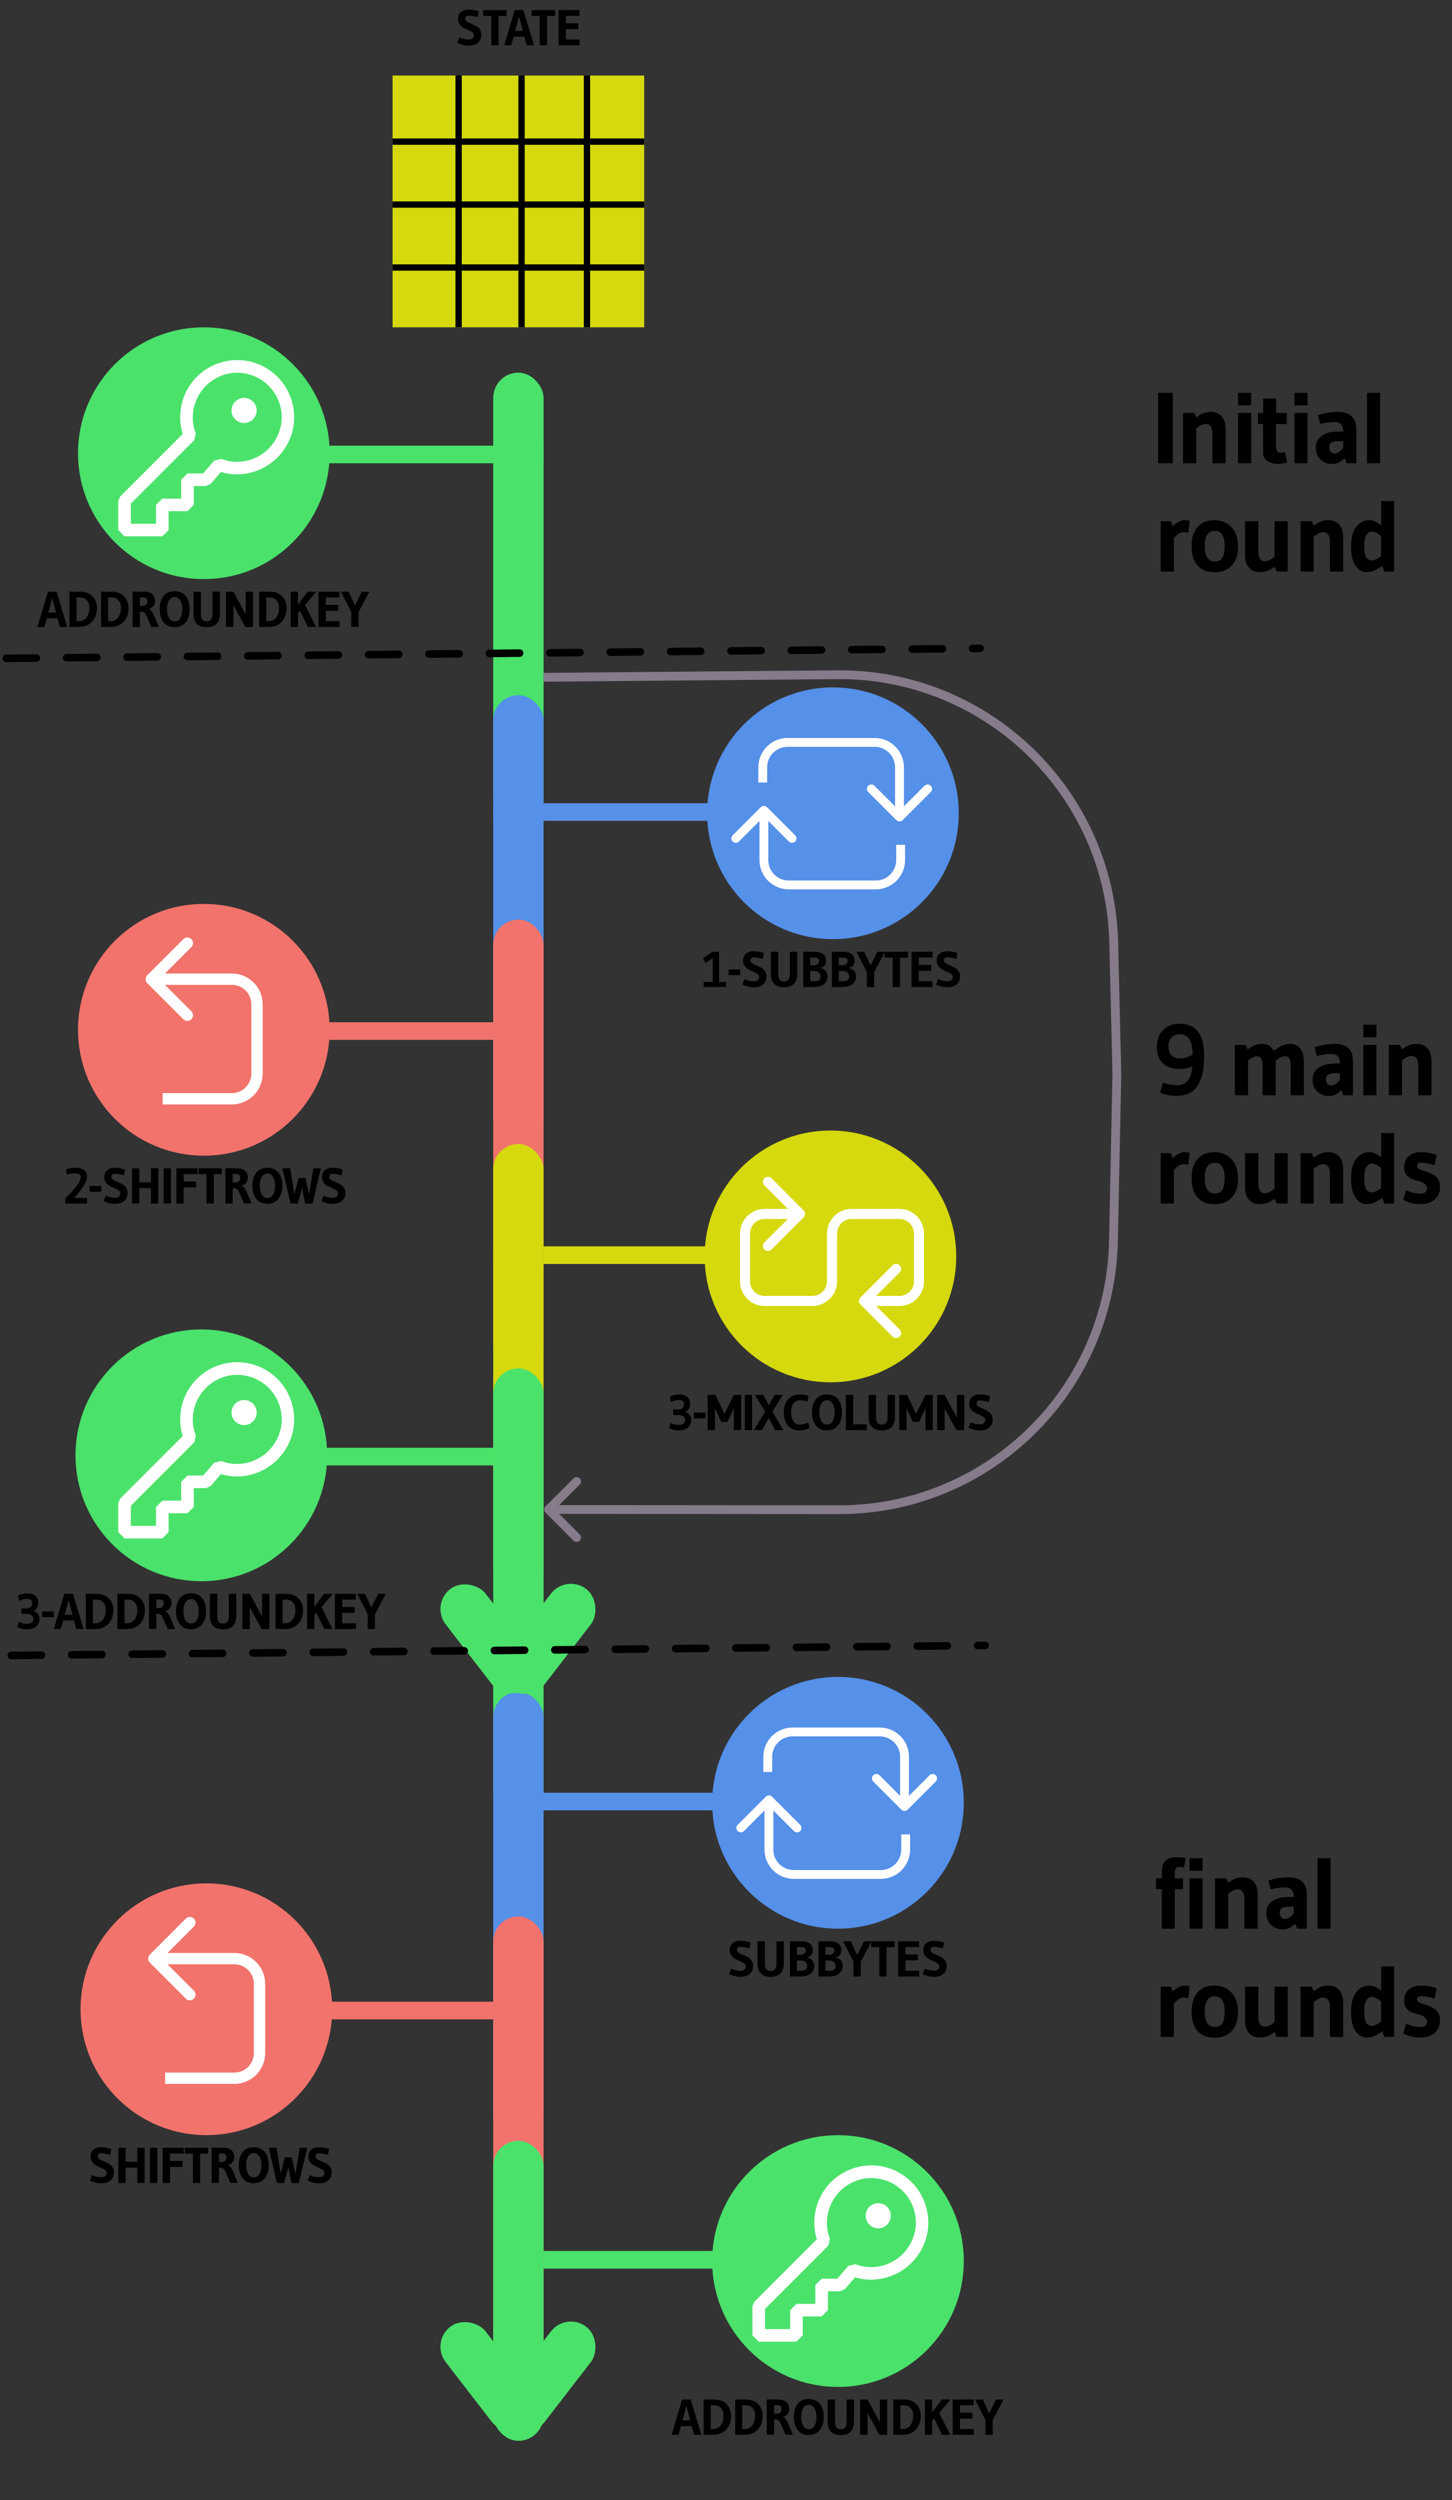<svg width="577" height="993" viewBox="0 0 577 993" fill="none" xmlns="http://www.w3.org/2000/svg">
<rect x="0" y="0" width="577" height="993" fill="#333333" stroke="none"/>
<circle cx="81" cy="180" r="50" fill="#4AE26B"/>
<rect x="114" y="177" width="102" height="7" fill="#4AE26B"/>
<circle cx="81" cy="409" r="50" fill="#F2736B"/>
<rect x="114" y="406" width="102" height="7" fill="#F2736B"/>
<circle cx="80" cy="578" r="50" fill="#4AE26B"/>
<rect x="114" y="575" width="102" height="7" fill="#4AE26B"/>
<circle cx="82" cy="798" r="50" fill="#F2736B"/>
<rect x="114" y="795" width="102" height="7" fill="#F2736B"/>
<circle cx="331" cy="323" r="50" transform="rotate(-180 331 323)" fill="#5590E9"/>
<rect x="298" y="326" width="102" height="7" transform="rotate(-180 298 326)" fill="#5590E9"/>
<circle cx="330" cy="499" r="50" transform="rotate(-180 330 499)" fill="#D5D90D"/>
<rect x="298" y="502" width="102" height="7" transform="rotate(-180 298 502)" fill="#D5D90D"/>
<circle cx="333" cy="716" r="50" transform="rotate(-180 333 716)" fill="#5590E9"/>
<rect x="300" y="719" width="102" height="7" transform="rotate(-180 300 719)" fill="#5590E9"/>
<circle cx="333" cy="898" r="50" transform="rotate(-180 333 898)" fill="#4AE26B"/>
<rect x="300" y="901" width="102" height="7" transform="rotate(-180 300 901)" fill="#4AE26B"/>
<rect x="196" y="148" width="20" height="178.237" rx="10" fill="#4AE26B"/>
<rect x="196" y="276.119" width="20" height="178.237" rx="10" fill="#5590E9"/>
<rect x="196" y="365.237" width="20" height="178.237" rx="10" fill="#F2736B"/>
<rect x="196" y="454.356" width="20" height="178.237" rx="10" fill="#D5D90D"/>
<rect x="196" y="543.474" width="20" height="178.237" rx="10" fill="#4AE26B"/>
<rect x="196" y="672" width="20" height="178.237" rx="10" fill="#5590E9"/>
<rect x="196" y="761.119" width="20" height="178.237" rx="10" fill="#F2736B"/>
<rect x="196" y="850.237" width="20" height="119.17" rx="10" fill="#4AE26B"/>
<rect x="171" y="930.228" width="20" height="50" rx="10" transform="rotate(-37.69 171 930.228)" fill="#4AE26B"/>
<rect x="225.074" y="918" width="20" height="50" rx="10" transform="rotate(37.69 225.074 918)" fill="#4AE26B"/>
<rect x="171" y="637.228" width="20" height="50" rx="10" transform="rotate(-37.69 171 637.228)" fill="#4AE26B"/>
<rect x="225.074" y="625" width="20" height="50" rx="10" transform="rotate(37.69 225.074 625)" fill="#4AE26B"/>
<path d="M26.72 249H23.84L22.84 245.58H18.62L17.64 249H14.86L19.06 235H22.48L26.72 249ZM22.3 243.28L20.76 237.52L19.2 243.28H22.3ZM38.522 241.5C38.522 243.753 37.869 245.567 36.562 246.94C35.255 248.313 33.509 249 31.322 249H27.602V235H31.942C33.929 235 35.522 235.607 36.722 236.82C37.922 238.033 38.522 239.593 38.522 241.5ZM35.502 241.34C35.502 240.087 35.162 239.1 34.482 238.38C33.802 237.66 32.982 237.3 32.022 237.3H30.422V246.7H31.502C32.622 246.7 33.569 246.227 34.342 245.28C35.115 244.32 35.502 243.007 35.502 241.34ZM51.071 241.5C51.071 243.753 50.418 245.567 49.111 246.94C47.805 248.313 46.058 249 43.871 249H40.151V235H44.491C46.478 235 48.071 235.607 49.271 236.82C50.471 238.033 51.071 239.593 51.071 241.5ZM48.051 241.34C48.051 240.087 47.711 239.1 47.031 238.38C46.351 237.66 45.531 237.3 44.571 237.3H42.971V246.7H44.051C45.171 246.7 46.118 246.227 46.891 245.28C47.665 244.32 48.051 243.007 48.051 241.34ZM55.84 242.92H55.6V248.98H52.7V234.98H57.141C58.647 234.98 59.774 235.313 60.52 235.98C61.267 236.633 61.641 237.573 61.641 238.8C61.641 239.547 61.38 240.233 60.861 240.86C60.34 241.473 59.707 241.827 58.961 241.92C59.494 242.067 59.907 242.313 60.2 242.66C60.494 242.993 60.8 243.54 61.12 244.3L63.1 248.98H60.12L58.181 244.5C57.901 243.86 57.6 243.44 57.281 243.24C56.974 243.027 56.494 242.92 55.84 242.92ZM57.06 237.26H55.6V240.64H56.861C57.394 240.64 57.807 240.467 58.1 240.12C58.407 239.773 58.56 239.347 58.56 238.84C58.56 237.787 58.06 237.26 57.06 237.26ZM69.391 249.1C67.431 249.1 65.951 248.427 64.951 247.08C63.951 245.72 63.451 243.993 63.451 241.9C63.451 239.807 63.951 238.1 64.951 236.78C65.965 235.46 67.445 234.8 69.391 234.8C71.351 234.8 72.838 235.46 73.851 236.78C74.865 238.1 75.371 239.807 75.371 241.9C75.371 244.767 74.498 246.833 72.751 248.1C71.831 248.767 70.711 249.1 69.391 249.1ZM69.431 237.1C68.725 237.1 68.131 237.347 67.651 237.84C66.798 238.693 66.371 240.047 66.371 241.9C66.371 243.3 66.631 244.467 67.151 245.4C67.671 246.32 68.431 246.78 69.431 246.78C70.445 246.78 71.205 246.313 71.711 245.38C72.218 244.433 72.471 243.287 72.471 241.94C72.471 240.58 72.198 239.433 71.651 238.5C71.118 237.567 70.378 237.1 69.431 237.1ZM86.02 247.8C85.127 248.68 83.833 249.12 82.14 249.12C80.447 249.12 79.153 248.68 78.26 247.8C77.367 246.907 76.92 245.587 76.92 243.84V235H79.84V244.08C79.84 244.96 80.033 245.64 80.42 246.12C80.82 246.587 81.387 246.82 82.12 246.82C82.853 246.82 83.42 246.587 83.82 246.12C84.233 245.64 84.44 244.96 84.44 244.08V235H87.36V243.84C87.36 245.587 86.913 246.907 86.02 247.8ZM100.541 249.02H97.501L92.761 240.4V249H89.801V235H92.761L97.641 244.04V235H100.541V249.02ZM113.895 241.5C113.895 243.753 113.242 245.567 111.935 246.94C110.629 248.313 108.882 249 106.695 249H102.975V235H107.315C109.302 235 110.895 235.607 112.095 236.82C113.295 238.033 113.895 239.593 113.895 241.5ZM110.875 241.34C110.875 240.087 110.535 239.1 109.855 238.38C109.175 237.66 108.355 237.3 107.395 237.3H105.795V246.7H106.875C107.995 246.7 108.942 246.227 109.715 245.28C110.489 244.32 110.875 243.007 110.875 241.34ZM125.605 249H122.325L119.225 242.54L118.425 243.44V249H115.525V235H118.405V240.12L122.245 235H125.685L121.245 240.32L125.605 249ZM134.93 249H126.59V235H134.93V237.3H129.49V240.24H134.43V242.58H129.49V246.7H134.93V249ZM146.789 235L142.489 243.1V249H139.589V243.1L135.469 235H138.529L141.069 240.48L143.769 235H146.789Z" fill="black"/>
<path d="M278.72 967H275.84L274.84 963.58H270.62L269.64 967H266.86L271.06 953H274.48L278.72 967ZM274.3 961.28L272.76 955.52L271.2 961.28H274.3ZM290.522 959.5C290.522 961.753 289.869 963.567 288.562 964.94C287.255 966.313 285.509 967 283.322 967H279.602V953H283.942C285.929 953 287.522 953.607 288.722 954.82C289.922 956.033 290.522 957.593 290.522 959.5ZM287.502 959.34C287.502 958.087 287.162 957.1 286.482 956.38C285.802 955.66 284.982 955.3 284.022 955.3H282.422V964.7H283.502C284.622 964.7 285.569 964.227 286.342 963.28C287.115 962.32 287.502 961.007 287.502 959.34ZM303.071 959.5C303.071 961.753 302.418 963.567 301.111 964.94C299.805 966.313 298.058 967 295.871 967H292.151V953H296.491C298.478 953 300.071 953.607 301.271 954.82C302.471 956.033 303.071 957.593 303.071 959.5ZM300.051 959.34C300.051 958.087 299.711 957.1 299.031 956.38C298.351 955.66 297.531 955.3 296.571 955.3H294.971V964.7H296.051C297.171 964.7 298.118 964.227 298.891 963.28C299.665 962.32 300.051 961.007 300.051 959.34ZM307.84 960.92H307.6V966.98H304.7V952.98H309.14C310.647 952.98 311.774 953.313 312.52 953.98C313.267 954.633 313.64 955.573 313.64 956.8C313.64 957.547 313.38 958.233 312.86 958.86C312.34 959.473 311.707 959.827 310.96 959.92C311.494 960.067 311.907 960.313 312.2 960.66C312.494 960.993 312.8 961.54 313.12 962.3L315.1 966.98H312.12L310.18 962.5C309.9 961.86 309.6 961.44 309.28 961.24C308.974 961.027 308.494 960.92 307.84 960.92ZM309.06 955.26H307.6V958.64H308.86C309.394 958.64 309.807 958.467 310.1 958.12C310.407 957.773 310.56 957.347 310.56 956.84C310.56 955.787 310.06 955.26 309.06 955.26ZM321.391 967.1C319.431 967.1 317.951 966.427 316.951 965.08C315.951 963.72 315.451 961.993 315.451 959.9C315.451 957.807 315.951 956.1 316.951 954.78C317.965 953.46 319.445 952.8 321.391 952.8C323.351 952.8 324.838 953.46 325.851 954.78C326.865 956.1 327.371 957.807 327.371 959.9C327.371 962.767 326.498 964.833 324.751 966.1C323.831 966.767 322.711 967.1 321.391 967.1ZM321.431 955.1C320.725 955.1 320.131 955.347 319.651 955.84C318.798 956.693 318.371 958.047 318.371 959.9C318.371 961.3 318.631 962.467 319.151 963.4C319.671 964.32 320.431 964.78 321.431 964.78C322.445 964.78 323.205 964.313 323.711 963.38C324.218 962.433 324.471 961.287 324.471 959.94C324.471 958.58 324.198 957.433 323.651 956.5C323.118 955.567 322.378 955.1 321.431 955.1ZM338.02 965.8C337.127 966.68 335.833 967.12 334.14 967.12C332.447 967.12 331.153 966.68 330.26 965.8C329.367 964.907 328.92 963.587 328.92 961.84V953H331.84V962.08C331.84 962.96 332.033 963.64 332.42 964.12C332.82 964.587 333.387 964.82 334.12 964.82C334.853 964.82 335.42 964.587 335.82 964.12C336.233 963.64 336.44 962.96 336.44 962.08V953H339.36V961.84C339.36 963.587 338.913 964.907 338.02 965.8ZM352.541 967.02H349.501L344.761 958.4V967H341.801V953H344.761L349.641 962.04V953H352.541V967.02ZM365.895 959.5C365.895 961.753 365.242 963.567 363.935 964.94C362.629 966.313 360.882 967 358.695 967H354.975V953H359.315C361.302 953 362.895 953.607 364.095 954.82C365.295 956.033 365.895 957.593 365.895 959.5ZM362.875 959.34C362.875 958.087 362.535 957.1 361.855 956.38C361.175 955.66 360.355 955.3 359.395 955.3H357.795V964.7H358.875C359.995 964.7 360.942 964.227 361.715 963.28C362.489 962.32 362.875 961.007 362.875 959.34ZM377.605 967H374.325L371.225 960.54L370.425 961.44V967H367.525V953H370.405V958.12L374.245 953H377.685L373.245 958.32L377.605 967ZM386.93 967H378.59V953H386.93V955.3H381.49V958.24H386.43V960.58H381.49V964.7H386.93V967ZM398.789 953L394.489 961.1V967H391.589V961.1L387.469 953H390.529L393.069 958.48L395.769 953H398.789Z" fill="black"/>
<path d="M279.64 392V390H283.24V380.58L280.3 382.5L279.36 380.58L283.24 378H285.74V390H288.5V392H279.64ZM294.151 387.32H289.531V385.02H294.151V387.32ZM303.573 378.5L303.093 380.84L301.853 380.5C300.973 380.3 300.207 380.2 299.553 380.2C298.647 380.2 298.193 380.633 298.193 381.5C298.193 381.833 298.347 382.14 298.653 382.42C298.973 382.687 299.373 382.913 299.853 383.1C300.333 383.273 300.847 383.493 301.393 383.76C301.94 384.027 302.453 384.313 302.933 384.62C303.413 384.927 303.807 385.347 304.113 385.88C304.433 386.413 304.593 387.027 304.593 387.72C304.593 389.093 304.147 390.173 303.253 390.96C302.373 391.733 301.127 392.12 299.513 392.12C298.687 392.12 297.86 392.013 297.033 391.8C296.22 391.573 295.547 391.313 295.013 391.02L295.873 388.88C297.1 389.44 298.313 389.72 299.513 389.72C300.193 389.72 300.727 389.567 301.113 389.26C301.5 388.94 301.693 388.533 301.693 388.04C301.693 387.547 301.473 387.14 301.033 386.82C300.593 386.487 300.06 386.193 299.433 385.94C298.807 385.673 298.18 385.38 297.553 385.06C296.927 384.727 296.393 384.267 295.953 383.68C295.513 383.08 295.293 382.373 295.293 381.56C295.293 380.347 295.673 379.42 296.433 378.78C297.193 378.127 298.213 377.8 299.493 377.8C300.787 377.8 302.147 378.033 303.573 378.5ZM315.449 390.8C314.556 391.68 313.262 392.12 311.569 392.12C309.876 392.12 308.582 391.68 307.689 390.8C306.796 389.907 306.349 388.587 306.349 386.84V378H309.269V387.08C309.269 387.96 309.462 388.64 309.849 389.12C310.249 389.587 310.816 389.82 311.549 389.82C312.282 389.82 312.849 389.587 313.249 389.12C313.662 388.64 313.869 387.96 313.869 387.08V378H316.789V386.84C316.789 388.587 316.342 389.907 315.449 390.8ZM319.23 392V378H323.63C325.19 378 326.357 378.313 327.13 378.94C327.903 379.553 328.29 380.433 328.29 381.58C328.29 382.353 328.07 382.993 327.63 383.5C327.203 384.007 326.617 384.313 325.87 384.42C326.817 384.58 327.55 384.96 328.07 385.56C328.59 386.16 328.85 386.907 328.85 387.8C328.85 389.067 328.377 390.087 327.43 390.86C326.483 391.62 325.17 392 323.49 392H319.23ZM321.99 389.7H323.97C324.61 389.7 325.123 389.533 325.51 389.2C325.897 388.853 326.09 388.393 326.09 387.82C326.09 387.233 325.87 386.727 325.43 386.3C325.003 385.86 324.377 385.64 323.55 385.64H321.99V389.7ZM323.73 380.3H321.99V383.36H323.53C324.05 383.36 324.51 383.2 324.91 382.88C325.323 382.56 325.53 382.147 325.53 381.64C325.53 380.813 324.93 380.367 323.73 380.3ZM330.568 392V378H334.968C336.528 378 337.695 378.313 338.468 378.94C339.242 379.553 339.628 380.433 339.628 381.58C339.628 382.353 339.408 382.993 338.968 383.5C338.542 384.007 337.955 384.313 337.208 384.42C338.155 384.58 338.888 384.96 339.408 385.56C339.928 386.16 340.188 386.907 340.188 387.8C340.188 389.067 339.715 390.087 338.768 390.86C337.822 391.62 336.508 392 334.828 392H330.568ZM333.328 389.7H335.308C335.948 389.7 336.462 389.533 336.848 389.2C337.235 388.853 337.428 388.393 337.428 387.82C337.428 387.233 337.208 386.727 336.768 386.3C336.342 385.86 335.715 385.64 334.888 385.64H333.328V389.7ZM335.068 380.3H333.328V383.36H334.868C335.388 383.36 335.848 383.2 336.248 382.88C336.662 382.56 336.868 382.147 336.868 381.64C336.868 380.813 336.268 380.367 335.068 380.3ZM351.667 378L347.367 386.1V392H344.467V386.1L340.347 378H343.407L345.947 383.48L348.647 378H351.667ZM354.742 392V380.34H351.522V378H360.802V380.34H357.622V392H354.742ZM370.56 392H362.22V378H370.56V380.3H365.12V383.24H370.06V385.58H365.12V389.7H370.56V392ZM380.5 378.5L380.02 380.84L378.78 380.5C377.9 380.3 377.133 380.2 376.48 380.2C375.573 380.2 375.12 380.633 375.12 381.5C375.12 381.833 375.273 382.14 375.58 382.42C375.9 382.687 376.3 382.913 376.78 383.1C377.26 383.273 377.773 383.493 378.32 383.76C378.867 384.027 379.38 384.313 379.86 384.62C380.34 384.927 380.733 385.347 381.04 385.88C381.36 386.413 381.52 387.027 381.52 387.72C381.52 389.093 381.073 390.173 380.18 390.96C379.3 391.733 378.053 392.12 376.44 392.12C375.613 392.12 374.787 392.013 373.96 391.8C373.147 391.573 372.473 391.313 371.94 391.02L372.8 388.88C374.027 389.44 375.24 389.72 376.44 389.72C377.12 389.72 377.653 389.567 378.04 389.26C378.427 388.94 378.62 388.533 378.62 388.04C378.62 387.547 378.4 387.14 377.96 386.82C377.52 386.487 376.987 386.193 376.36 385.94C375.733 385.673 375.107 385.38 374.48 385.06C373.853 384.727 373.32 384.267 372.88 383.68C372.44 383.08 372.22 382.373 372.22 381.56C372.22 380.347 372.6 379.42 373.36 378.78C374.12 378.127 375.14 377.8 376.42 377.8C377.713 377.8 379.073 378.033 380.5 378.5Z" fill="black"/>
<path d="M34.6 475.8L34.58 478H25.94V475.96C28.073 473.84 29.627 472.133 30.6 470.84C31.573 469.547 32.06 468.42 32.06 467.46C32.06 466.487 31.353 466 29.94 466C28.927 466 27.96 466.133 27.04 466.4L26.58 466.52L26.2 464.46C27.267 464.02 28.533 463.8 30 463.8C31.467 463.8 32.593 464.107 33.38 464.72C34.18 465.32 34.58 466.173 34.58 467.28C34.58 468.387 34.153 469.607 33.3 470.94C32.46 472.273 31.167 473.893 29.42 475.8H34.6ZM40.268 473.32H35.648V471.02H40.268V473.32ZM49.691 464.5L49.211 466.84L47.971 466.5C47.09 466.3 46.324 466.2 45.67 466.2C44.764 466.2 44.31 466.633 44.31 467.5C44.31 467.833 44.464 468.14 44.77 468.42C45.09 468.687 45.49 468.913 45.971 469.1C46.45 469.273 46.964 469.493 47.511 469.76C48.057 470.027 48.571 470.313 49.05 470.62C49.531 470.927 49.924 471.347 50.23 471.88C50.55 472.413 50.711 473.027 50.711 473.72C50.711 475.093 50.264 476.173 49.37 476.96C48.49 477.733 47.244 478.12 45.63 478.12C44.804 478.12 43.977 478.013 43.151 477.8C42.337 477.573 41.664 477.313 41.13 477.02L41.99 474.88C43.217 475.44 44.431 475.72 45.63 475.72C46.31 475.72 46.844 475.567 47.23 475.26C47.617 474.94 47.81 474.533 47.81 474.04C47.81 473.547 47.59 473.14 47.151 472.82C46.711 472.487 46.177 472.193 45.55 471.94C44.924 471.673 44.297 471.38 43.67 471.06C43.044 470.727 42.511 470.267 42.071 469.68C41.63 469.08 41.41 468.373 41.41 467.56C41.41 466.347 41.791 465.42 42.55 464.78C43.31 464.127 44.331 463.8 45.611 463.8C46.904 463.8 48.264 464.033 49.691 464.5ZM62.906 478H60.006V471.88H55.366V478H52.466V464H55.366V469.58H60.006V464H62.906V478ZM67.947 478H65.047V464H67.947V478ZM78.444 464V466.3H72.984V469.24H77.964V471.58H72.984V478H70.084V464H78.444ZM82.079 478V466.34H78.859V464H88.139V466.34H84.959V478H82.079ZM92.698 471.92H92.457V477.98H89.558V463.98H93.998C95.504 463.98 96.631 464.313 97.377 464.98C98.124 465.633 98.498 466.573 98.498 467.8C98.498 468.547 98.237 469.233 97.718 469.86C97.198 470.473 96.564 470.827 95.817 470.92C96.351 471.067 96.764 471.313 97.058 471.66C97.351 471.993 97.657 472.54 97.978 473.3L99.957 477.98H96.978L95.037 473.5C94.757 472.86 94.457 472.44 94.138 472.24C93.831 472.027 93.351 471.92 92.698 471.92ZM93.918 466.26H92.457V469.64H93.718C94.251 469.64 94.664 469.467 94.957 469.12C95.264 468.773 95.418 468.347 95.418 467.84C95.418 466.787 94.918 466.26 93.918 466.26ZM106.248 478.1C104.288 478.1 102.808 477.427 101.808 476.08C100.808 474.72 100.308 472.993 100.308 470.9C100.308 468.807 100.808 467.1 101.808 465.78C102.822 464.46 104.302 463.8 106.248 463.8C108.208 463.8 109.695 464.46 110.708 465.78C111.722 467.1 112.228 468.807 112.228 470.9C112.228 473.767 111.355 475.833 109.608 477.1C108.688 477.767 107.568 478.1 106.248 478.1ZM106.288 466.1C105.582 466.1 104.988 466.347 104.508 466.84C103.655 467.693 103.228 469.047 103.228 470.9C103.228 472.3 103.488 473.467 104.008 474.4C104.528 475.32 105.288 475.78 106.288 475.78C107.302 475.78 108.062 475.313 108.568 474.38C109.075 473.433 109.328 472.287 109.328 470.94C109.328 469.58 109.055 468.433 108.508 467.5C107.975 466.567 107.235 466.1 106.288 466.1ZM127.517 464L124.197 478H121.257L120.017 471.88L118.317 478H115.477L112.217 464H115.337L116.977 474.3L118.637 467.8H121.357L122.817 474.3L124.537 464H127.517ZM136.237 464.5L135.757 466.84L134.517 466.5C133.637 466.3 132.87 466.2 132.217 466.2C131.31 466.2 130.857 466.633 130.857 467.5C130.857 467.833 131.01 468.14 131.317 468.42C131.637 468.687 132.037 468.913 132.517 469.1C132.997 469.273 133.51 469.493 134.057 469.76C134.603 470.027 135.117 470.313 135.597 470.62C136.077 470.927 136.47 471.347 136.777 471.88C137.097 472.413 137.257 473.027 137.257 473.72C137.257 475.093 136.81 476.173 135.917 476.96C135.037 477.733 133.79 478.12 132.177 478.12C131.35 478.12 130.523 478.013 129.697 477.8C128.883 477.573 128.21 477.313 127.677 477.02L128.537 474.88C129.763 475.44 130.977 475.72 132.177 475.72C132.857 475.72 133.39 475.567 133.777 475.26C134.163 474.94 134.357 474.533 134.357 474.04C134.357 473.547 134.137 473.14 133.697 472.82C133.257 472.487 132.723 472.193 132.097 471.94C131.47 471.673 130.843 471.38 130.217 471.06C129.59 470.727 129.057 470.267 128.617 469.68C128.177 469.08 127.957 468.373 127.957 467.56C127.957 466.347 128.337 465.42 129.097 464.78C129.857 464.127 130.877 463.8 132.157 463.8C133.45 463.8 134.81 464.033 136.237 464.5Z" fill="black"/>
<path d="M267.52 559.78H269.62C270.3 559.78 270.833 559.587 271.22 559.2C271.62 558.8 271.82 558.307 271.82 557.72C271.82 556.573 271.16 556 269.84 556C269.387 556 268.893 556.067 268.36 556.2C267.827 556.333 267.4 556.467 267.08 556.6L266.62 556.82L266.14 554.76C266.58 554.507 267.147 554.287 267.84 554.1C268.547 553.9 269.193 553.8 269.78 553.8C271.273 553.8 272.387 554.14 273.12 554.82C273.853 555.487 274.22 556.4 274.22 557.56C274.22 558.373 274.027 559.087 273.64 559.7C273.253 560.3 272.753 560.673 272.14 560.82C272.873 560.94 273.48 561.273 273.96 561.82C274.44 562.353 274.68 563.033 274.68 563.86C274.68 565.193 274.233 566.24 273.34 567C272.46 567.747 271.22 568.12 269.62 568.12C268.94 568.12 268.28 568.04 267.64 567.88C267 567.72 266.533 567.56 266.24 567.4L265.78 567.18L266.58 565.16C267.647 565.667 268.647 565.92 269.58 565.92C270.527 565.92 271.207 565.753 271.62 565.42C272.047 565.087 272.26 564.62 272.26 564.02C272.26 563.42 272.027 562.933 271.56 562.56C271.107 562.173 270.46 561.98 269.62 561.98H267.52V559.78ZM280.346 563.32H275.726V561.02H280.346V563.32ZM294.529 568H291.629V559.32L289.129 564.72H286.609L284.109 559.34V568H281.229V554H284.309L287.889 561.5L291.629 554H294.529V568ZM298.875 568H295.975V554H298.875V568ZM311.271 568H308.031L305.471 563.1L302.811 568H299.591L304.031 560.64L300.011 554H303.311L305.531 558.12L307.851 554H311.051L306.971 560.64L311.271 568ZM317.791 568.12C315.751 568.12 314.184 567.48 313.091 566.2C312.011 564.907 311.471 563.16 311.471 560.96C311.471 558.76 312.044 557.02 313.191 555.74C314.351 554.46 315.958 553.82 318.011 553.82C319.131 553.82 320.244 554.013 321.351 554.4L320.791 556.64C319.978 556.293 319.018 556.12 317.911 556.12C316.804 556.12 315.938 556.54 315.311 557.38C314.684 558.22 314.371 559.38 314.371 560.86C314.371 562.34 314.664 563.54 315.251 564.46C315.838 565.367 316.664 565.82 317.731 565.82C318.531 565.82 319.671 565.56 321.151 565.04L321.751 567.08C320.538 567.773 319.218 568.12 317.791 568.12ZM328.611 568.1C326.651 568.1 325.171 567.427 324.171 566.08C323.171 564.72 322.671 562.993 322.671 560.9C322.671 558.807 323.171 557.1 324.171 555.78C325.184 554.46 326.664 553.8 328.611 553.8C330.571 553.8 332.057 554.46 333.071 555.78C334.084 557.1 334.591 558.807 334.591 560.9C334.591 563.767 333.717 565.833 331.971 567.1C331.051 567.767 329.931 568.1 328.611 568.1ZM328.651 556.1C327.944 556.1 327.351 556.347 326.871 556.84C326.017 557.693 325.591 559.047 325.591 560.9C325.591 562.3 325.851 563.467 326.371 564.4C326.891 565.32 327.651 565.78 328.651 565.78C329.664 565.78 330.424 565.313 330.931 564.38C331.437 563.433 331.691 562.287 331.691 560.94C331.691 559.58 331.417 558.433 330.871 557.5C330.337 556.567 329.597 556.1 328.651 556.1ZM344.44 568H336.14V554H339.04V565.7H344.44V568ZM354.293 566.8C353.399 567.68 352.106 568.12 350.413 568.12C348.719 568.12 347.426 567.68 346.533 566.8C345.639 565.907 345.193 564.587 345.193 562.84V554H348.113V563.08C348.113 563.96 348.306 564.64 348.693 565.12C349.093 565.587 349.659 565.82 350.393 565.82C351.126 565.82 351.693 565.587 352.093 565.12C352.506 564.64 352.713 563.96 352.713 563.08V554H355.633V562.84C355.633 564.587 355.186 565.907 354.293 566.8ZM370.674 568H367.774V559.32L365.274 564.72H362.754L360.254 559.34V568H357.374V554H360.454L364.034 561.5L367.774 554H370.674V568ZM383.16 568.02H380.12L375.38 559.4V568H372.42V554H375.38L380.26 563.04V554H383.16V568.02ZM393.434 554.5L392.954 556.84L391.714 556.5C390.834 556.3 390.068 556.2 389.414 556.2C388.508 556.2 388.054 556.633 388.054 557.5C388.054 557.833 388.208 558.14 388.514 558.42C388.834 558.687 389.234 558.913 389.714 559.1C390.194 559.273 390.708 559.493 391.254 559.76C391.801 560.027 392.314 560.313 392.794 560.62C393.274 560.927 393.668 561.347 393.974 561.88C394.294 562.413 394.454 563.027 394.454 563.72C394.454 565.093 394.008 566.173 393.114 566.96C392.234 567.733 390.988 568.12 389.374 568.12C388.548 568.12 387.721 568.013 386.894 567.8C386.081 567.573 385.408 567.313 384.874 567.02L385.734 564.88C386.961 565.44 388.174 565.72 389.374 565.72C390.054 565.72 390.588 565.567 390.974 565.26C391.361 564.94 391.554 564.533 391.554 564.04C391.554 563.547 391.334 563.14 390.894 562.82C390.454 562.487 389.921 562.193 389.294 561.94C388.668 561.673 388.041 561.38 387.414 561.06C386.788 560.727 386.254 560.267 385.814 559.68C385.374 559.08 385.154 558.373 385.154 557.56C385.154 556.347 385.534 555.42 386.294 554.78C387.054 554.127 388.074 553.8 389.354 553.8C390.648 553.8 392.008 554.033 393.434 554.5Z" fill="black"/>
<path d="M8.52 638.78H10.62C11.3 638.78 11.833 638.587 12.22 638.2C12.62 637.8 12.82 637.307 12.82 636.72C12.82 635.573 12.16 635 10.84 635C10.387 635 9.893 635.067 9.36 635.2C8.827 635.333 8.4 635.467 8.08 635.6L7.62 635.82L7.14 633.76C7.58 633.507 8.147 633.287 8.84 633.1C9.547 632.9 10.193 632.8 10.78 632.8C12.273 632.8 13.387 633.14 14.12 633.82C14.853 634.487 15.22 635.4 15.22 636.56C15.22 637.373 15.027 638.087 14.64 638.7C14.253 639.3 13.753 639.673 13.14 639.82C13.873 639.94 14.48 640.273 14.96 640.82C15.44 641.353 15.68 642.033 15.68 642.86C15.68 644.193 15.233 645.24 14.34 646C13.46 646.747 12.22 647.12 10.62 647.12C9.94 647.12 9.28 647.04 8.64 646.88C8 646.72 7.533 646.56 7.24 646.4L6.78 646.18L7.58 644.16C8.647 644.667 9.647 644.92 10.58 644.92C11.527 644.92 12.207 644.753 12.62 644.42C13.047 644.087 13.26 643.62 13.26 643.02C13.26 642.42 13.027 641.933 12.56 641.56C12.107 641.173 11.46 640.98 10.62 640.98H8.52V638.78ZM21.346 642.32H16.726V640.02H21.346V642.32ZM33.229 647H30.349L29.349 643.58H25.129L24.149 647H21.369L25.569 633H28.989L33.229 647ZM28.809 641.28L27.269 635.52L25.709 641.28H28.809ZM45.031 639.5C45.031 641.753 44.377 643.567 43.071 644.94C41.764 646.313 40.017 647 37.831 647H34.111V633H38.451C40.437 633 42.031 633.607 43.231 634.82C44.431 636.033 45.031 637.593 45.031 639.5ZM42.011 639.34C42.011 638.087 41.671 637.1 40.991 636.38C40.311 635.66 39.491 635.3 38.531 635.3H36.931V644.7H38.011C39.131 644.7 40.077 644.227 40.851 643.28C41.624 642.32 42.011 641.007 42.011 639.34ZM57.58 639.5C57.58 641.753 56.926 643.567 55.62 644.94C54.313 646.313 52.566 647 50.38 647H46.66V633H51C52.986 633 54.58 633.607 55.78 634.82C56.98 636.033 57.58 637.593 57.58 639.5ZM54.56 639.34C54.56 638.087 54.22 637.1 53.54 636.38C52.86 635.66 52.04 635.3 51.08 635.3H49.48V644.7H50.56C51.68 644.7 52.627 644.227 53.4 643.28C54.173 642.32 54.56 641.007 54.56 639.34ZM62.349 640.92H62.109V646.98H59.209V632.98H63.649C65.156 632.98 66.282 633.313 67.029 633.98C67.776 634.633 68.149 635.573 68.149 636.8C68.149 637.547 67.889 638.233 67.369 638.86C66.849 639.473 66.216 639.827 65.469 639.92C66.002 640.067 66.416 640.313 66.709 640.66C67.002 640.993 67.309 641.54 67.629 642.3L69.609 646.98H66.629L64.689 642.5C64.409 641.86 64.109 641.44 63.789 641.24C63.482 641.027 63.002 640.92 62.349 640.92ZM63.569 635.26H62.109V638.64H63.369C63.902 638.64 64.316 638.467 64.609 638.12C64.916 637.773 65.069 637.347 65.069 636.84C65.069 635.787 64.569 635.26 63.569 635.26ZM75.9 647.1C73.94 647.1 72.46 646.427 71.46 645.08C70.46 643.72 69.96 641.993 69.96 639.9C69.96 637.807 70.46 636.1 71.46 634.78C72.473 633.46 73.953 632.8 75.9 632.8C77.86 632.8 79.347 633.46 80.36 634.78C81.373 636.1 81.88 637.807 81.88 639.9C81.88 642.767 81.007 644.833 79.26 646.1C78.34 646.767 77.22 647.1 75.9 647.1ZM75.94 635.1C75.233 635.1 74.64 635.347 74.16 635.84C73.306 636.693 72.88 638.047 72.88 639.9C72.88 641.3 73.14 642.467 73.66 643.4C74.18 644.32 74.94 644.78 75.94 644.78C76.953 644.78 77.713 644.313 78.22 643.38C78.727 642.433 78.98 641.287 78.98 639.94C78.98 638.58 78.707 637.433 78.16 636.5C77.626 635.567 76.886 635.1 75.94 635.1ZM92.529 645.8C91.635 646.68 90.342 647.12 88.649 647.12C86.955 647.12 85.662 646.68 84.769 645.8C83.875 644.907 83.429 643.587 83.429 641.84V633H86.349V642.08C86.349 642.96 86.542 643.64 86.929 644.12C87.329 644.587 87.895 644.82 88.629 644.82C89.362 644.82 89.929 644.587 90.329 644.12C90.742 643.64 90.949 642.96 90.949 642.08V633H93.869V641.84C93.869 643.587 93.422 644.907 92.529 645.8ZM107.05 647.02H104.01L99.27 638.4V647H96.31V633H99.27L104.15 642.04V633H107.05V647.02ZM120.404 639.5C120.404 641.753 119.751 643.567 118.444 644.94C117.137 646.313 115.391 647 113.204 647H109.484V633H113.824C115.811 633 117.404 633.607 118.604 634.82C119.804 636.033 120.404 637.593 120.404 639.5ZM117.384 639.34C117.384 638.087 117.044 637.1 116.364 636.38C115.684 635.66 114.864 635.3 113.904 635.3H112.304V644.7H113.384C114.504 644.7 115.451 644.227 116.224 643.28C116.997 642.32 117.384 641.007 117.384 639.34ZM132.113 647H128.833L125.733 640.54L124.933 641.44V647H122.033V633H124.913V638.12L128.753 633H132.193L127.753 638.32L132.113 647ZM141.438 647H133.098V633H141.438V635.3H135.998V638.24H140.938V640.58H135.998V644.7H141.438V647ZM153.298 633L148.998 641.1V647H146.098V641.1L141.978 633H145.038L147.578 638.48L150.278 633H153.298Z" fill="black"/>
<path d="M298.26 771.5L297.78 773.84L296.54 773.5C295.66 773.3 294.893 773.2 294.24 773.2C293.333 773.2 292.88 773.633 292.88 774.5C292.88 774.833 293.033 775.14 293.34 775.42C293.66 775.687 294.06 775.913 294.54 776.1C295.02 776.273 295.533 776.493 296.08 776.76C296.627 777.027 297.14 777.313 297.62 777.62C298.1 777.927 298.493 778.347 298.8 778.88C299.12 779.413 299.28 780.027 299.28 780.72C299.28 782.093 298.833 783.173 297.94 783.96C297.06 784.733 295.813 785.12 294.2 785.12C293.373 785.12 292.547 785.013 291.72 784.8C290.907 784.573 290.233 784.313 289.7 784.02L290.56 781.88C291.787 782.44 293 782.72 294.2 782.72C294.88 782.72 295.413 782.567 295.8 782.26C296.187 781.94 296.38 781.533 296.38 781.04C296.38 780.547 296.16 780.14 295.72 779.82C295.28 779.487 294.747 779.193 294.12 778.94C293.493 778.673 292.867 778.38 292.24 778.06C291.613 777.727 291.08 777.267 290.64 776.68C290.2 776.08 289.98 775.373 289.98 774.56C289.98 773.347 290.36 772.42 291.12 771.78C291.88 771.127 292.9 770.8 294.18 770.8C295.473 770.8 296.833 771.033 298.26 771.5ZM310.136 783.8C309.242 784.68 307.949 785.12 306.256 785.12C304.562 785.12 303.269 784.68 302.376 783.8C301.482 782.907 301.036 781.587 301.036 779.84V771H303.956V780.08C303.956 780.96 304.149 781.64 304.536 782.12C304.936 782.587 305.502 782.82 306.236 782.82C306.969 782.82 307.536 782.587 307.936 782.12C308.349 781.64 308.556 780.96 308.556 780.08V771H311.476V779.84C311.476 781.587 311.029 782.907 310.136 783.8ZM313.917 785V771H318.317C319.877 771 321.044 771.313 321.817 771.94C322.59 772.553 322.977 773.433 322.977 774.58C322.977 775.353 322.757 775.993 322.317 776.5C321.89 777.007 321.304 777.313 320.557 777.42C321.504 777.58 322.237 777.96 322.757 778.56C323.277 779.16 323.537 779.907 323.537 780.8C323.537 782.067 323.064 783.087 322.117 783.86C321.17 784.62 319.857 785 318.177 785H313.917ZM316.677 782.7H318.657C319.297 782.7 319.81 782.533 320.197 782.2C320.584 781.853 320.777 781.393 320.777 780.82C320.777 780.233 320.557 779.727 320.117 779.3C319.69 778.86 319.064 778.64 318.237 778.64H316.677V782.7ZM318.417 773.3H316.677V776.36H318.217C318.737 776.36 319.197 776.2 319.597 775.88C320.01 775.56 320.217 775.147 320.217 774.64C320.217 773.813 319.617 773.367 318.417 773.3ZM325.255 785V771H329.655C331.215 771 332.382 771.313 333.155 771.94C333.928 772.553 334.315 773.433 334.315 774.58C334.315 775.353 334.095 775.993 333.655 776.5C333.228 777.007 332.642 777.313 331.895 777.42C332.842 777.58 333.575 777.96 334.095 778.56C334.615 779.16 334.875 779.907 334.875 780.8C334.875 782.067 334.402 783.087 333.455 783.86C332.508 784.62 331.195 785 329.515 785H325.255ZM328.015 782.7H329.995C330.635 782.7 331.148 782.533 331.535 782.2C331.922 781.853 332.115 781.393 332.115 780.82C332.115 780.233 331.895 779.727 331.455 779.3C331.028 778.86 330.402 778.64 329.575 778.64H328.015V782.7ZM329.755 773.3H328.015V776.36H329.555C330.075 776.36 330.535 776.2 330.935 775.88C331.348 775.56 331.555 775.147 331.555 774.64C331.555 773.813 330.955 773.367 329.755 773.3ZM346.353 771L342.053 779.1V785H339.153V779.1L335.033 771H338.093L340.633 776.48L343.333 771H346.353ZM349.429 785V773.34H346.209V771H355.489V773.34H352.309V785H349.429ZM365.247 785H356.907V771H365.247V773.3H359.807V776.24H364.747V778.58H359.807V782.7H365.247V785ZM375.187 771.5L374.707 773.84L373.467 773.5C372.587 773.3 371.82 773.2 371.167 773.2C370.26 773.2 369.807 773.633 369.807 774.5C369.807 774.833 369.96 775.14 370.267 775.42C370.587 775.687 370.987 775.913 371.467 776.1C371.947 776.273 372.46 776.493 373.007 776.76C373.553 777.027 374.067 777.313 374.547 777.62C375.027 777.927 375.42 778.347 375.727 778.88C376.047 779.413 376.207 780.027 376.207 780.72C376.207 782.093 375.76 783.173 374.867 783.96C373.987 784.733 372.74 785.12 371.127 785.12C370.3 785.12 369.473 785.013 368.647 784.8C367.833 784.573 367.16 784.313 366.627 784.02L367.487 781.88C368.713 782.44 369.927 782.72 371.127 782.72C371.807 782.72 372.34 782.567 372.727 782.26C373.113 781.94 373.307 781.533 373.307 781.04C373.307 780.547 373.087 780.14 372.647 779.82C372.207 779.487 371.673 779.193 371.047 778.94C370.42 778.673 369.793 778.38 369.167 778.06C368.54 777.727 368.007 777.267 367.567 776.68C367.127 776.08 366.907 775.373 366.907 774.56C366.907 773.347 367.287 772.42 368.047 771.78C368.807 771.127 369.827 770.8 371.107 770.8C372.4 770.8 373.76 771.033 375.187 771.5Z" fill="black"/>
<path d="M44.26 853.5L43.78 855.84L42.54 855.5C41.66 855.3 40.893 855.2 40.24 855.2C39.333 855.2 38.88 855.633 38.88 856.5C38.88 856.833 39.033 857.14 39.34 857.42C39.66 857.687 40.06 857.913 40.54 858.1C41.02 858.273 41.533 858.493 42.08 858.76C42.627 859.027 43.14 859.313 43.62 859.62C44.1 859.927 44.493 860.347 44.8 860.88C45.12 861.413 45.28 862.027 45.28 862.72C45.28 864.093 44.833 865.173 43.94 865.96C43.06 866.733 41.813 867.12 40.2 867.12C39.373 867.12 38.547 867.013 37.72 866.8C36.907 866.573 36.233 866.313 35.7 866.02L36.56 863.88C37.787 864.44 39 864.72 40.2 864.72C40.88 864.72 41.413 864.567 41.8 864.26C42.187 863.94 42.38 863.533 42.38 863.04C42.38 862.547 42.16 862.14 41.72 861.82C41.28 861.487 40.747 861.193 40.12 860.94C39.493 860.673 38.867 860.38 38.24 860.06C37.613 859.727 37.08 859.267 36.64 858.68C36.2 858.08 35.98 857.373 35.98 856.56C35.98 855.347 36.36 854.42 37.12 853.78C37.88 853.127 38.9 852.8 40.18 852.8C41.473 852.8 42.833 853.033 44.26 853.5ZM57.476 867H54.576V860.88H49.936V867H47.036V853H49.936V858.58H54.576V853H57.476V867ZM62.517 867H59.617V853H62.517V867ZM73.014 853V855.3H67.554V858.24H72.534V860.58H67.554V867H64.654V853H73.014ZM76.649 867V855.34H73.429V853H82.709V855.34H79.529V867H76.649ZM87.267 860.92H87.027V866.98H84.127V852.98H88.567C90.074 852.98 91.2 853.313 91.947 853.98C92.694 854.633 93.067 855.573 93.067 856.8C93.067 857.547 92.807 858.233 92.287 858.86C91.767 859.473 91.134 859.827 90.387 859.92C90.92 860.067 91.334 860.313 91.627 860.66C91.92 860.993 92.227 861.54 92.547 862.3L94.527 866.98H91.547L89.607 862.5C89.327 861.86 89.027 861.44 88.707 861.24C88.4 861.027 87.92 860.92 87.267 860.92ZM88.487 855.26H87.027V858.64H88.287C88.82 858.64 89.234 858.467 89.527 858.12C89.834 857.773 89.987 857.347 89.987 856.84C89.987 855.787 89.487 855.26 88.487 855.26ZM100.818 867.1C98.858 867.1 97.378 866.427 96.378 865.08C95.378 863.72 94.878 861.993 94.878 859.9C94.878 857.807 95.378 856.1 96.378 854.78C97.391 853.46 98.871 852.8 100.818 852.8C102.778 852.8 104.264 853.46 105.278 854.78C106.291 856.1 106.798 857.807 106.798 859.9C106.798 862.767 105.924 864.833 104.178 866.1C103.258 866.767 102.138 867.1 100.818 867.1ZM100.858 855.1C100.151 855.1 99.558 855.347 99.078 855.84C98.225 856.693 97.798 858.047 97.798 859.9C97.798 861.3 98.058 862.467 98.578 863.4C99.098 864.32 99.858 864.78 100.858 864.78C101.871 864.78 102.631 864.313 103.138 863.38C103.644 862.433 103.898 861.287 103.898 859.94C103.898 858.58 103.624 857.433 103.078 856.5C102.544 855.567 101.804 855.1 100.858 855.1ZM122.087 853L118.767 867H115.827L114.587 860.88L112.887 867H110.047L106.787 853H109.907L111.547 863.3L113.207 856.8H115.927L117.387 863.3L119.107 853H122.087ZM130.806 853.5L130.326 855.84L129.086 855.5C128.206 855.3 127.439 855.2 126.786 855.2C125.879 855.2 125.426 855.633 125.426 856.5C125.426 856.833 125.579 857.14 125.886 857.42C126.206 857.687 126.606 857.913 127.086 858.1C127.566 858.273 128.079 858.493 128.626 858.76C129.173 859.027 129.686 859.313 130.166 859.62C130.646 859.927 131.039 860.347 131.346 860.88C131.666 861.413 131.826 862.027 131.826 862.72C131.826 864.093 131.379 865.173 130.486 865.96C129.606 866.733 128.359 867.12 126.746 867.12C125.919 867.12 125.093 867.013 124.266 866.8C123.453 866.573 122.779 866.313 122.246 866.02L123.106 863.88C124.333 864.44 125.546 864.72 126.746 864.72C127.426 864.72 127.959 864.567 128.346 864.26C128.733 863.94 128.926 863.533 128.926 863.04C128.926 862.547 128.706 862.14 128.266 861.82C127.826 861.487 127.293 861.193 126.666 860.94C126.039 860.673 125.413 860.38 124.786 860.06C124.159 859.727 123.626 859.267 123.186 858.68C122.746 858.08 122.526 857.373 122.526 856.56C122.526 855.347 122.906 854.42 123.666 853.78C124.426 853.127 125.446 852.8 126.726 852.8C128.019 852.8 129.379 853.033 130.806 853.5Z" fill="black"/>
<rect x="156" y="30" width="100" height="100" fill="#D5D90D"/>
<line x1="233.25" y1="30" x2="233.25" y2="130" stroke="black" stroke-width="2.5"/>
<line x1="256" y1="56.25" x2="156" y2="56.25" stroke="black" stroke-width="2.5"/>
<line x1="256" y1="81.25" x2="156" y2="81.25" stroke="black" stroke-width="2.5"/>
<line x1="256" y1="106.25" x2="156" y2="106.25" stroke="black" stroke-width="2.5"/>
<line x1="182.25" y1="30" x2="182.25" y2="130" stroke="black" stroke-width="2.5"/>
<line x1="207.25" y1="30" x2="207.25" y2="130" stroke="black" stroke-width="2.5"/>
<path d="M190.26 4.5L189.78 6.84L188.54 6.5C187.66 6.3 186.893 6.2 186.24 6.2C185.333 6.2 184.88 6.633 184.88 7.5C184.88 7.833 185.033 8.14 185.34 8.42C185.66 8.687 186.06 8.913 186.54 9.1C187.02 9.273 187.533 9.493 188.08 9.76C188.627 10.027 189.14 10.313 189.62 10.62C190.1 10.927 190.493 11.347 190.8 11.88C191.12 12.413 191.28 13.027 191.28 13.72C191.28 15.093 190.833 16.173 189.94 16.96C189.06 17.733 187.813 18.12 186.2 18.12C185.373 18.12 184.547 18.013 183.72 17.8C182.907 17.573 182.233 17.313 181.7 17.02L182.56 14.88C183.787 15.44 185 15.72 186.2 15.72C186.88 15.72 187.413 15.567 187.8 15.26C188.187 14.94 188.38 14.533 188.38 14.04C188.38 13.547 188.16 13.14 187.72 12.82C187.28 12.487 186.747 12.193 186.12 11.94C185.493 11.673 184.867 11.38 184.24 11.06C183.613 10.727 183.08 10.267 182.64 9.68C182.2 9.08 181.98 8.373 181.98 7.56C181.98 6.347 182.36 5.42 183.12 4.78C183.88 4.127 184.9 3.8 186.18 3.8C187.473 3.8 188.833 4.033 190.26 4.5ZM195.236 18V6.34H192.016V4H201.296V6.34H198.116V18H195.236ZM212.213 18H209.333L208.333 14.58H204.113L203.133 18H200.353L204.553 4H207.973L212.213 18ZM207.793 12.28L206.253 6.52L204.693 12.28H207.793ZM214.494 18V6.34H211.274V4H220.554V6.34H217.374V18H214.494ZM230.312 18H221.972V4H230.312V6.3H224.872V9.24H229.812V11.58H224.872V15.7H230.312V18Z" fill="black"/>
<line x1="2.485" y1="261.485" x2="389.485" y2="257.515" stroke="black" stroke-width="3" stroke-linecap="round" stroke-dasharray="12 12"/>
<line x1="4.485" y1="657.485" x2="391.485" y2="653.515" stroke="black" stroke-width="3" stroke-linecap="round" stroke-dasharray="12 12"/>
<path d="M333.403 599.596L333.404 597.846L333.403 599.596ZM216.764 598.262C216.08 598.944 216.079 600.052 216.762 600.736L227.889 611.883C228.572 612.567 229.68 612.567 230.364 611.885C231.048 611.202 231.049 610.094 230.366 609.41L220.475 599.502L230.383 589.611C231.067 588.928 231.067 587.82 230.385 587.136C229.702 586.452 228.594 586.451 227.91 587.134L216.764 598.262ZM442.581 374.39L440.831 374.431L442.581 374.39ZM443.818 426.688L445.567 426.724L445.568 426.686L445.567 426.647L443.818 426.688ZM442.47 492.816L444.22 492.852L442.47 492.816ZM215.937 270.751L332.666 269.722L332.635 266.222L215.906 267.251L215.937 270.751ZM333.404 597.846L218.001 597.75L217.999 601.25L333.401 601.346L333.404 597.846ZM440.831 374.431L442.068 426.73L445.567 426.647L444.33 374.349L440.831 374.431ZM442.068 426.653L440.721 492.781L444.22 492.852L445.567 426.724L442.068 426.653ZM333.401 601.346C393.723 601.396 442.991 553.161 444.22 492.852L440.721 492.781C439.531 551.184 391.82 597.894 333.404 597.846L333.401 601.346ZM332.666 269.722C391.276 269.206 439.445 315.836 440.831 374.431L444.33 374.349C442.899 313.841 393.158 265.689 332.635 266.222L332.666 269.722Z" fill="#857B8A"/>
<path d="M466.04 184H460.24V156H466.04V184ZM487.073 184H481.793V172.04C481.793 170.947 481.58 170.067 481.153 169.4C480.727 168.707 480.02 168.36 479.033 168.36C478.047 168.36 476.82 168.973 475.353 170.2V184H470.113V164H474.513L475.353 165.8C476.5 164.947 477.487 164.373 478.313 164.08C479.167 163.76 480.153 163.6 481.273 163.6C483.06 163.6 484.473 164.2 485.513 165.4C486.553 166.573 487.073 168.32 487.073 170.64V184ZM497.191 161H491.991V156H497.191V161ZM497.191 184H491.991V164H497.191V184ZM501.918 179.68V168.4H499.878V164H501.958V158.28H507.118V164H511.318V168.4H507.078V177.12C507.078 178.907 507.625 179.8 508.718 179.8C509.331 179.8 509.985 179.72 510.678 179.56L511.518 183.72C510.291 184.067 508.985 184.24 507.598 184.24C506.238 184.24 504.945 183.893 503.718 183.2C502.518 182.48 501.918 181.307 501.918 179.68ZM519.586 161H514.386V156H519.586V161ZM519.586 184H514.386V164H519.586V184ZM535.113 184L534.313 182C533.38 182.853 532.553 183.453 531.833 183.8C531.113 184.12 530.247 184.28 529.233 184.28C527.527 184.28 526.033 183.693 524.753 182.52C523.5 181.32 522.873 179.733 522.873 177.76C522.873 175.787 523.647 174.24 525.193 173.12C526.74 171.973 529.073 171.4 532.193 171.4H533.833C533.833 170.253 533.553 169.333 532.993 168.64C532.46 167.947 531.633 167.6 530.513 167.6C528.567 167.6 526.593 167.867 524.593 168.4L523.713 164.88C526.353 164.027 529.007 163.6 531.673 163.6C536.527 163.6 538.953 165.867 538.953 170.4V184H535.113ZM533.753 175.24H532.033C530.54 175.24 529.527 175.44 528.993 175.84C528.46 176.24 528.193 176.827 528.193 177.6C528.193 178.347 528.393 178.96 528.793 179.44C529.193 179.92 529.713 180.16 530.353 180.16C531.26 180.16 532.393 179.44 533.753 178V175.24ZM548.431 184H543.231V156H548.431V184ZM466.48 213.72V227H461.24V207H465.4L465.88 208.96C466.947 208.107 467.84 207.507 468.56 207.16C469.28 206.787 469.907 206.6 470.44 206.6C471 206.6 471.373 206.613 471.56 206.64C471.747 206.64 471.907 206.653 472.04 206.68C472.173 206.707 472.4 206.76 472.72 206.84L472.24 211.6C471.76 211.44 471.107 211.36 470.28 211.36C469.16 211.36 467.893 212.147 466.48 213.72ZM491.985 217.04C491.985 220.24 491.172 222.747 489.545 224.56C487.918 226.373 485.612 227.28 482.625 227.28C479.638 227.28 477.372 226.373 475.825 224.56C474.278 222.747 473.505 220.227 473.505 217C473.505 213.773 474.278 211.24 475.825 209.4C477.372 207.533 479.598 206.6 482.505 206.6C485.412 206.6 487.718 207.547 489.425 209.44C491.132 211.307 491.985 213.84 491.985 217.04ZM486.665 216.96C486.665 212.88 485.358 210.84 482.745 210.84C480.078 210.84 478.745 212.867 478.745 216.92C478.745 220.973 480.092 223 482.785 223C484.225 223 485.225 222.493 485.785 221.48C486.372 220.44 486.665 218.933 486.665 216.96ZM494.759 207H500.039V219.24C500.039 220.333 500.252 221.227 500.679 221.92C501.105 222.587 501.812 222.92 502.799 222.92C503.785 222.92 505.012 222.307 506.479 221.08V207H511.719V227H507.319L506.479 225.08C505.332 225.933 504.332 226.507 503.479 226.8C502.652 227.093 501.679 227.24 500.559 227.24C498.772 227.24 497.359 226.653 496.319 225.48C495.279 224.307 494.759 222.56 494.759 220.24V207ZM533.766 227H528.486V215.04C528.486 213.947 528.272 213.067 527.846 212.4C527.419 211.707 526.712 211.36 525.726 211.36C524.739 211.36 523.512 211.973 522.046 213.2V227H516.806V207H521.206L522.046 208.8C523.192 207.947 524.179 207.373 525.006 207.08C525.859 206.76 526.846 206.6 527.966 206.6C529.752 206.6 531.166 207.2 532.206 208.4C533.246 209.573 533.766 211.32 533.766 213.64V227ZM554.003 227H550.083L549.283 224.72C547.043 226.4 545.003 227.24 543.163 227.24C541.35 227.24 539.843 226.387 538.643 224.68C537.47 222.947 536.883 220.4 536.883 217.04C536.883 213.653 537.55 211.067 538.883 209.28C540.243 207.493 542.016 206.6 544.203 206.6C545.643 206.6 547.19 207.267 548.843 208.6V199H554.003V227ZM548.803 220.84V212.88C547.39 211.707 546.203 211.12 545.243 211.12C544.283 211.12 543.51 211.613 542.923 212.6C542.363 213.587 542.083 215.053 542.083 217C542.083 220.733 543.096 222.6 545.123 222.6C546.163 222.6 547.39 222.013 548.803 220.84Z" fill="black"/>
<path d="M468.84 424.56C465.933 424.56 463.68 423.8 462.08 422.28C460.507 420.76 459.72 418.6 459.72 415.8C459.72 413 460.533 410.773 462.16 409.12C463.813 407.44 466.04 406.6 468.84 406.6C475.293 406.6 478.52 410.813 478.52 419.24C478.52 427.027 476.653 431.947 472.92 434C471.427 434.827 469.613 435.24 467.48 435.24C466.36 435.24 465.267 435.133 464.2 434.92C463.133 434.707 462.347 434.493 461.84 434.28L461.04 433.92L462.16 429.92C464.027 430.64 465.92 431 467.84 431C471.467 431 473.453 428.493 473.8 423.48C472.28 424.2 470.627 424.56 468.84 424.56ZM468.64 410.8C467.333 410.8 466.28 411.24 465.48 412.12C464.707 412.973 464.32 414.053 464.32 415.36C464.32 418.693 465.88 420.36 469 420.36C470.573 420.36 472.213 419.88 473.92 418.92V418.76C473.92 416.12 473.507 414.133 472.68 412.8C471.88 411.467 470.533 410.8 468.64 410.8ZM495.946 435H490.706V415H495.106L495.786 416.8C496.932 415.947 497.919 415.373 498.746 415.08C499.599 414.76 500.586 414.6 501.706 414.6C503.732 414.6 505.212 415.52 506.146 417.36C507.639 416.267 508.839 415.533 509.746 415.16C510.679 414.787 511.692 414.6 512.786 414.6C514.439 414.6 515.746 415.213 516.706 416.44C517.666 417.64 518.146 419.413 518.146 421.76V435H512.906V423.16C512.906 420.707 512.172 419.48 510.706 419.48C509.612 419.48 508.359 420.093 506.946 421.32V435H501.746V423.16C501.746 420.707 501.026 419.48 499.586 419.48C498.519 419.48 497.306 420.053 495.946 421.2V435ZM533.812 435L533.012 433C532.079 433.853 531.252 434.453 530.532 434.8C529.812 435.12 528.945 435.28 527.932 435.28C526.225 435.28 524.732 434.693 523.452 433.52C522.199 432.32 521.572 430.733 521.572 428.76C521.572 426.787 522.345 425.24 523.892 424.12C525.439 422.973 527.772 422.4 530.892 422.4H532.532C532.532 421.253 532.252 420.333 531.692 419.64C531.159 418.947 530.332 418.6 529.212 418.6C527.265 418.6 525.292 418.867 523.292 419.4L522.412 415.88C525.052 415.027 527.705 414.6 530.372 414.6C535.225 414.6 537.652 416.867 537.652 421.4V435H533.812ZM532.452 426.24H530.732C529.239 426.24 528.225 426.44 527.692 426.84C527.159 427.24 526.892 427.827 526.892 428.6C526.892 429.347 527.092 429.96 527.492 430.44C527.892 430.92 528.412 431.16 529.052 431.16C529.959 431.16 531.092 430.44 532.452 429V426.24ZM546.969 412H541.769V407H546.969V412ZM546.969 435H541.769V415H546.969V435ZM568.856 435H563.576V423.04C563.576 421.947 563.363 421.067 562.936 420.4C562.51 419.707 561.803 419.36 560.816 419.36C559.83 419.36 558.603 419.973 557.136 421.2V435H551.896V415H556.296L557.136 416.8C558.283 415.947 559.27 415.373 560.096 415.08C560.95 414.76 561.936 414.6 563.056 414.6C564.843 414.6 566.256 415.2 567.296 416.4C568.336 417.573 568.856 419.32 568.856 421.64V435ZM466.48 464.72V478H461.24V458H465.4L465.88 459.96C466.947 459.107 467.84 458.507 468.56 458.16C469.28 457.787 469.907 457.6 470.44 457.6C471 457.6 471.373 457.613 471.56 457.64C471.747 457.64 471.907 457.653 472.04 457.68C472.173 457.707 472.4 457.76 472.72 457.84L472.24 462.6C471.76 462.44 471.107 462.36 470.28 462.36C469.16 462.36 467.893 463.147 466.48 464.72ZM491.985 468.04C491.985 471.24 491.172 473.747 489.545 475.56C487.918 477.373 485.612 478.28 482.625 478.28C479.638 478.28 477.372 477.373 475.825 475.56C474.278 473.747 473.505 471.227 473.505 468C473.505 464.773 474.278 462.24 475.825 460.4C477.372 458.533 479.598 457.6 482.505 457.6C485.412 457.6 487.718 458.547 489.425 460.44C491.132 462.307 491.985 464.84 491.985 468.04ZM486.665 467.96C486.665 463.88 485.358 461.84 482.745 461.84C480.078 461.84 478.745 463.867 478.745 467.92C478.745 471.973 480.092 474 482.785 474C484.225 474 485.225 473.493 485.785 472.48C486.372 471.44 486.665 469.933 486.665 467.96ZM494.759 458H500.039V470.24C500.039 471.333 500.252 472.227 500.679 472.92C501.105 473.587 501.812 473.92 502.799 473.92C503.785 473.92 505.012 473.307 506.479 472.08V458H511.719V478H507.319L506.479 476.08C505.332 476.933 504.332 477.507 503.479 477.8C502.652 478.093 501.679 478.24 500.559 478.24C498.772 478.24 497.359 477.653 496.319 476.48C495.279 475.307 494.759 473.56 494.759 471.24V458ZM533.766 478H528.486V466.04C528.486 464.947 528.272 464.067 527.846 463.4C527.419 462.707 526.712 462.36 525.726 462.36C524.739 462.36 523.512 462.973 522.046 464.2V478H516.806V458H521.206L522.046 459.8C523.192 458.947 524.179 458.373 525.006 458.08C525.859 457.76 526.846 457.6 527.966 457.6C529.752 457.6 531.166 458.2 532.206 459.4C533.246 460.573 533.766 462.32 533.766 464.64V478ZM554.003 478H550.083L549.283 475.72C547.043 477.4 545.003 478.24 543.163 478.24C541.35 478.24 539.843 477.387 538.643 475.68C537.47 473.947 536.883 471.4 536.883 468.04C536.883 464.653 537.55 462.067 538.883 460.28C540.243 458.493 542.016 457.6 544.203 457.6C545.643 457.6 547.19 458.267 548.843 459.6V450H554.003V478ZM548.803 471.84V463.88C547.39 462.707 546.203 462.12 545.243 462.12C544.283 462.12 543.51 462.613 542.923 463.6C542.363 464.587 542.083 466.053 542.083 468C542.083 471.733 543.096 473.6 545.123 473.6C546.163 473.6 547.39 473.013 548.803 471.84ZM558.763 472.68C560.549 473.587 562.376 474.04 564.243 474.04C566.136 474.04 567.083 473.347 567.083 471.96C567.083 470.68 566.016 469.733 563.883 469.12C562.976 468.88 562.069 468.6 561.163 468.28C560.283 467.933 559.523 467.387 558.883 466.64C558.269 465.867 557.963 464.88 557.963 463.68C557.963 461.733 558.563 460.24 559.763 459.2C560.963 458.133 562.629 457.6 564.763 457.6C566.923 457.6 568.963 457.973 570.883 458.72L570.043 462.88C568.283 462.16 566.563 461.8 564.883 461.8C563.709 461.8 563.123 462.2 563.123 463C563.123 463.827 563.909 464.453 565.483 464.88C567.136 465.307 568.603 465.92 569.883 466.72C570.549 467.12 571.109 467.72 571.563 468.52C572.016 469.32 572.243 470.28 572.243 471.4C572.243 473.507 571.536 475.173 570.123 476.4C568.709 477.627 566.763 478.24 564.283 478.24C561.803 478.24 559.589 477.667 557.643 476.52L558.763 472.68Z" fill="black"/>
<path d="M471.2 737.96L470.52 741.68C469.853 741.547 469.227 741.48 468.64 741.48C468.08 741.48 467.64 741.653 467.32 742C467 742.347 466.84 742.987 466.84 743.92V746H470.12V750.28H466.84V766H461.68V750.28H459.4V746H461.72V742.96C461.72 741.253 462.2 739.933 463.16 739C464.147 738.067 465.493 737.6 467.2 737.6C468.907 737.6 470.24 737.72 471.2 737.96ZM477.888 743H472.688V738H477.888V743ZM477.888 766H472.688V746H477.888V766ZM499.775 766H494.495V754.04C494.495 752.947 494.282 752.067 493.855 751.4C493.428 750.707 492.722 750.36 491.735 750.36C490.748 750.36 489.522 750.973 488.055 752.2V766H482.815V746H487.215L488.055 747.8C489.202 746.947 490.188 746.373 491.015 746.08C491.868 745.76 492.855 745.6 493.975 745.6C495.762 745.6 497.175 746.2 498.215 747.4C499.255 748.573 499.775 750.32 499.775 752.64V766ZM515.452 766L514.652 764C513.719 764.853 512.892 765.453 512.172 765.8C511.452 766.12 510.586 766.28 509.572 766.28C507.866 766.28 506.372 765.693 505.092 764.52C503.839 763.32 503.212 761.733 503.212 759.76C503.212 757.787 503.986 756.24 505.532 755.12C507.079 753.973 509.412 753.4 512.532 753.4H514.172C514.172 752.253 513.892 751.333 513.332 750.64C512.799 749.947 511.972 749.6 510.852 749.6C508.906 749.6 506.932 749.867 504.932 750.4L504.052 746.88C506.692 746.027 509.346 745.6 512.013 745.6C516.866 745.6 519.293 747.867 519.293 752.4V766H515.452ZM514.092 757.24H512.373C510.879 757.24 509.866 757.44 509.332 757.84C508.799 758.24 508.532 758.827 508.532 759.6C508.532 760.347 508.732 760.96 509.132 761.44C509.532 761.92 510.052 762.16 510.692 762.16C511.599 762.16 512.732 761.44 514.092 760V757.24ZM528.77 766H523.57V738H528.77V766ZM466.48 795.72V809H461.24V789H465.4L465.88 790.96C466.947 790.107 467.84 789.507 468.56 789.16C469.28 788.787 469.907 788.6 470.44 788.6C471 788.6 471.373 788.613 471.56 788.64C471.747 788.64 471.907 788.653 472.04 788.68C472.173 788.707 472.4 788.76 472.72 788.84L472.24 793.6C471.76 793.44 471.107 793.36 470.28 793.36C469.16 793.36 467.893 794.147 466.48 795.72ZM491.985 799.04C491.985 802.24 491.172 804.747 489.545 806.56C487.918 808.373 485.612 809.28 482.625 809.28C479.638 809.28 477.372 808.373 475.825 806.56C474.278 804.747 473.505 802.227 473.505 799C473.505 795.773 474.278 793.24 475.825 791.4C477.372 789.533 479.598 788.6 482.505 788.6C485.412 788.6 487.718 789.547 489.425 791.44C491.132 793.307 491.985 795.84 491.985 799.04ZM486.665 798.96C486.665 794.88 485.358 792.84 482.745 792.84C480.078 792.84 478.745 794.867 478.745 798.92C478.745 802.973 480.092 805 482.785 805C484.225 805 485.225 804.493 485.785 803.48C486.372 802.44 486.665 800.933 486.665 798.96ZM494.759 789H500.039V801.24C500.039 802.333 500.252 803.227 500.679 803.92C501.105 804.587 501.812 804.92 502.799 804.92C503.785 804.92 505.012 804.307 506.479 803.08V789H511.719V809H507.319L506.479 807.08C505.332 807.933 504.332 808.507 503.479 808.8C502.652 809.093 501.679 809.24 500.559 809.24C498.772 809.24 497.359 808.653 496.319 807.48C495.279 806.307 494.759 804.56 494.759 802.24V789ZM533.766 809H528.486V797.04C528.486 795.947 528.272 795.067 527.846 794.4C527.419 793.707 526.712 793.36 525.726 793.36C524.739 793.36 523.512 793.973 522.046 795.2V809H516.806V789H521.206L522.046 790.8C523.192 789.947 524.179 789.373 525.006 789.08C525.859 788.76 526.846 788.6 527.966 788.6C529.752 788.6 531.166 789.2 532.206 790.4C533.246 791.573 533.766 793.32 533.766 795.64V809ZM554.003 809H550.083L549.283 806.72C547.043 808.4 545.003 809.24 543.163 809.24C541.35 809.24 539.843 808.387 538.643 806.68C537.47 804.947 536.883 802.4 536.883 799.04C536.883 795.653 537.55 793.067 538.883 791.28C540.243 789.493 542.016 788.6 544.203 788.6C545.643 788.6 547.19 789.267 548.843 790.6V781H554.003V809ZM548.803 802.84V794.88C547.39 793.707 546.203 793.12 545.243 793.12C544.283 793.12 543.51 793.613 542.923 794.6C542.363 795.587 542.083 797.053 542.083 799C542.083 802.733 543.096 804.6 545.123 804.6C546.163 804.6 547.39 804.013 548.803 802.84ZM558.763 803.68C560.549 804.587 562.376 805.04 564.243 805.04C566.136 805.04 567.083 804.347 567.083 802.96C567.083 801.68 566.016 800.733 563.883 800.12C562.976 799.88 562.069 799.6 561.163 799.28C560.283 798.933 559.523 798.387 558.883 797.64C558.269 796.867 557.963 795.88 557.963 794.68C557.963 792.733 558.563 791.24 559.763 790.2C560.963 789.133 562.629 788.6 564.763 788.6C566.923 788.6 568.963 788.973 570.883 789.72L570.043 793.88C568.283 793.16 566.563 792.8 564.883 792.8C563.709 792.8 563.123 793.2 563.123 794C563.123 794.827 563.909 795.453 565.483 795.88C567.136 796.307 568.603 796.92 569.883 797.72C570.549 798.12 571.109 798.72 571.563 799.52C572.016 800.32 572.243 801.28 572.243 802.4C572.243 804.507 571.536 806.173 570.123 807.4C568.709 808.627 566.763 809.24 564.283 809.24C561.803 809.24 559.589 808.667 557.643 807.52L558.763 803.68Z" fill="black"/>
<path fill-rule="evenodd" clip-rule="evenodd" d="M98.755 143.455C103.12 144.344 107.125 146.5 110.27 149.654C112.929 152.336 114.882 155.635 115.955 159.256C117.029 162.877 117.188 166.707 116.42 170.404C115.307 175.474 112.506 180.015 108.476 183.285C104.446 186.555 99.425 188.36 94.235 188.404C92.045 188.408 89.867 188.09 87.77 187.459L83.77 192.144L81.875 193.019H77V200.519L74.5 203.019H67V210.519L64.5 213.019H49.5L47 210.519V198.984L47.73 197.219L72.6 172.354C71.894 170.081 71.557 167.709 71.6 165.329C71.661 160.876 73.035 156.539 75.549 152.862C78.062 149.185 81.605 146.331 85.733 144.658C89.861 142.985 94.391 142.567 98.755 143.455ZM105.347 179.453C108.487 176.91 110.67 173.376 111.54 169.429L111.56 169.454C112.178 166.569 112.065 163.575 111.231 160.745C110.398 157.914 108.871 155.337 106.789 153.246C104.707 151.155 102.135 149.618 99.308 148.773C96.481 147.929 93.488 147.804 90.6 148.409C86.704 149.274 83.209 151.417 80.672 154.498C78.135 157.579 76.702 161.42 76.6 165.409C76.546 167.684 76.952 169.946 77.795 172.059L77.245 174.769L52 200.019V208.019H62V200.519L64.5 198.019H72V190.519L74.5 188.019H80.725L85.105 182.939L87.91 182.239C89.932 183.029 92.084 183.433 94.255 183.429C98.296 183.398 102.206 181.996 105.347 179.453ZM101.157 165.797C101.707 164.975 102 164.008 102 163.02C102 161.693 101.473 160.422 100.536 159.484C99.598 158.546 98.326 158.02 97 158.02C96.011 158.02 95.044 158.313 94.222 158.862C93.4 159.412 92.759 160.192 92.381 161.106C92.002 162.02 91.903 163.025 92.096 163.995C92.289 164.965 92.765 165.856 93.465 166.555C94.164 167.254 95.055 167.731 96.025 167.923C96.995 168.116 98 168.017 98.913 167.639C99.827 167.26 100.608 166.62 101.157 165.797Z" fill="white"/>
<path fill-rule="evenodd" clip-rule="evenodd" d="M98.755 541.455C103.12 542.344 107.125 544.5 110.27 547.654C112.929 550.336 114.882 553.635 115.955 557.256C117.029 560.877 117.188 564.707 116.42 568.404C115.307 573.474 112.506 578.015 108.476 581.285C104.446 584.555 99.425 586.36 94.235 586.404C92.045 586.408 89.867 586.09 87.77 585.459L83.77 590.144L81.875 591.019H77V598.519L74.5 601.019H67V608.519L64.5 611.019H49.5L47 608.519V596.984L47.73 595.219L72.6 570.354C71.894 568.081 71.557 565.709 71.6 563.329C71.661 558.876 73.035 554.539 75.549 550.862C78.062 547.185 81.605 544.331 85.733 542.658C89.861 540.985 94.391 540.567 98.755 541.455ZM105.347 577.453C108.487 574.91 110.67 571.376 111.54 567.429L111.56 567.454C112.178 564.569 112.065 561.575 111.231 558.745C110.398 555.914 108.871 553.337 106.789 551.246C104.707 549.155 102.135 547.618 99.308 546.773C96.481 545.929 93.488 545.804 90.6 546.409C86.704 547.274 83.209 549.417 80.672 552.498C78.135 555.579 76.702 559.42 76.6 563.409C76.546 565.684 76.952 567.946 77.795 570.059L77.245 572.769L52 598.019V606.019H62V598.519L64.5 596.019H72V588.519L74.5 586.019H80.725L85.105 580.939L87.91 580.239C89.932 581.029 92.084 581.433 94.255 581.429C98.296 581.398 102.206 579.996 105.347 577.453ZM101.157 563.797C101.707 562.975 102 562.008 102 561.02C102 559.693 101.473 558.422 100.536 557.484C99.598 556.546 98.326 556.02 97 556.02C96.011 556.02 95.044 556.313 94.222 556.862C93.4 557.412 92.759 558.192 92.381 559.106C92.002 560.02 91.903 561.025 92.096 561.995C92.289 562.965 92.765 563.856 93.465 564.555C94.164 565.254 95.055 565.731 96.025 565.923C96.995 566.116 98 566.017 98.913 565.639C99.827 565.26 100.608 564.62 101.157 563.797Z" fill="white"/>
<path fill-rule="evenodd" clip-rule="evenodd" d="M350.755 860.455C355.12 861.344 359.125 863.5 362.27 866.654C364.929 869.336 366.882 872.635 367.955 876.256C369.029 879.877 369.188 883.707 368.42 887.404C367.307 892.474 364.506 897.015 360.476 900.285C356.446 903.555 351.425 905.36 346.235 905.404C344.045 905.408 341.867 905.09 339.77 904.459L335.77 909.144L333.875 910.019H329V917.519L326.5 920.019H319V927.519L316.5 930.019H301.5L299 927.519V915.984L299.73 914.219L324.6 889.354C323.894 887.081 323.557 884.709 323.6 882.329C323.661 877.876 325.035 873.539 327.548 869.862C330.062 866.185 333.605 863.331 337.733 861.658C341.861 859.985 346.39 859.567 350.755 860.455ZM357.347 896.453C360.487 893.91 362.67 890.376 363.54 886.429L363.56 886.454C364.178 883.569 364.065 880.575 363.231 877.745C362.398 874.914 360.871 872.337 358.789 870.246C356.707 868.155 354.135 866.618 351.308 865.773C348.481 864.929 345.488 864.804 342.6 865.409C338.704 866.274 335.209 868.417 332.672 871.498C330.135 874.579 328.702 878.42 328.6 882.409C328.546 884.684 328.952 886.946 329.795 889.059L329.245 891.769L304 917.019V925.019H314V917.519L316.5 915.019H324V907.519L326.5 905.019H332.725L337.105 899.939L339.91 899.239C341.932 900.029 344.084 900.433 346.255 900.429C350.296 900.398 354.206 898.996 357.347 896.453ZM353.157 882.797C353.707 881.975 354 881.008 354 880.02C354 878.693 353.473 877.422 352.536 876.484C351.598 875.546 350.326 875.02 349 875.02C348.011 875.02 347.044 875.313 346.222 875.862C345.4 876.412 344.759 877.192 344.381 878.106C344.002 879.02 343.903 880.025 344.096 880.995C344.289 881.965 344.765 882.856 345.464 883.555C346.164 884.254 347.055 884.731 348.025 884.923C348.994 885.116 350 885.017 350.913 884.639C351.827 884.26 352.608 883.62 353.157 882.797Z" fill="white"/>
<path d="M92.129 388.891L92.129 386.641H92.129L92.129 388.891ZM58.538 387.3C57.66 388.179 57.66 389.603 58.538 390.482L72.857 404.801C73.736 405.679 75.161 405.679 76.039 404.801C76.918 403.922 76.918 402.497 76.039 401.619L63.311 388.891L76.039 376.163C76.918 375.284 76.918 373.86 76.039 372.981C75.161 372.102 73.736 372.102 72.857 372.981L58.538 387.3ZM92.129 436.391L92.129 434.141H92.129L92.129 436.391ZM102.129 426.391L99.879 426.391L102.129 426.391ZM102.129 398.891L99.879 398.891L102.129 398.891ZM92.129 386.641L60.129 386.641L60.129 391.141L92.129 391.141L92.129 386.641ZM64.629 438.641L92.129 438.641L92.129 434.141L64.629 434.141L64.629 438.641ZM104.379 426.391L104.379 398.891L99.879 398.891L99.879 426.391L104.379 426.391ZM92.129 438.641C98.895 438.641 104.379 433.156 104.379 426.391L99.879 426.391C99.879 430.671 96.41 434.141 92.129 434.141L92.129 438.641ZM92.129 391.141C96.41 391.141 99.879 394.611 99.879 398.891L104.379 398.891C104.379 392.125 98.895 386.641 92.129 386.641L92.129 391.141Z" fill="white"/>
<path d="M93.129 777.891L93.129 775.641H93.129L93.129 777.891ZM59.538 776.3C58.66 777.179 58.66 778.603 59.538 779.482L73.857 793.801C74.736 794.68 76.161 794.68 77.039 793.801C77.918 792.922 77.918 791.498 77.039 790.619L64.311 777.891L77.039 765.163C77.918 764.284 77.918 762.86 77.039 761.981C76.161 761.102 74.736 761.102 73.857 761.981L59.538 776.3ZM93.129 825.391L93.129 823.141H93.129L93.129 825.391ZM103.129 815.391L100.879 815.391L103.129 815.391ZM103.129 787.891L100.879 787.891L103.129 787.891ZM93.129 775.641L61.129 775.641L61.129 780.141L93.129 780.141L93.129 775.641ZM65.629 827.641L93.129 827.641L93.129 823.141L65.629 823.141L65.629 827.641ZM105.379 815.391L105.379 787.891L100.879 787.891L100.879 815.391L105.379 815.391ZM93.129 827.641C99.895 827.641 105.379 822.156 105.379 815.391L100.879 815.391C100.879 819.671 97.41 823.141 93.129 823.141L93.129 827.641ZM93.129 780.141C97.41 780.141 100.879 783.611 100.879 787.891L105.379 787.891C105.379 781.125 99.895 775.641 93.129 775.641L93.129 780.141Z" fill="white"/>
<path d="M357.444 304.734L359.201 304.734L359.201 304.734L357.444 304.734ZM356.202 325.738C356.888 326.424 358 326.424 358.686 325.738L369.865 314.559C370.551 313.873 370.551 312.76 369.865 312.074C369.179 311.388 368.067 311.388 367.381 312.074L357.444 322.011L347.507 312.074C346.821 311.388 345.709 311.388 345.023 312.074C344.337 312.76 344.337 313.873 345.023 314.559L356.202 325.738ZM303.098 304.734L301.341 304.734L303.098 304.734ZM312.979 294.852L312.979 296.609L312.979 294.852ZM347.563 294.852L347.563 296.609H347.563L347.563 294.852ZM355.687 304.734L355.687 324.496L359.201 324.496L359.201 304.734L355.687 304.734ZM304.854 310.772L304.854 304.734L301.341 304.734L301.341 310.772L304.854 310.772ZM312.979 296.609L347.563 296.609L347.563 293.096L312.979 293.096L312.979 296.609ZM304.854 304.734C304.854 300.247 308.492 296.609 312.979 296.609L312.979 293.096C306.551 293.096 301.341 298.306 301.341 304.734L304.854 304.734ZM359.201 304.734C359.201 298.306 353.99 293.096 347.563 293.096L347.563 296.609C352.05 296.609 355.687 300.247 355.687 304.734L359.201 304.734Z" fill="white"/>
<path d="M303.556 341.583L301.799 341.583L301.799 341.583L303.556 341.583ZM304.798 320.579C304.112 319.893 303 319.893 302.314 320.579L291.135 331.758C290.449 332.444 290.449 333.556 291.135 334.242C291.821 334.928 292.933 334.928 293.619 334.242L303.556 324.305L313.493 334.242C314.179 334.928 315.291 334.928 315.977 334.242C316.663 333.556 316.663 332.444 315.977 331.758L304.798 320.579ZM357.902 341.583L359.659 341.583L357.902 341.583ZM348.021 351.464L348.021 349.707L348.021 351.464ZM313.437 351.464L313.437 349.707H313.437L313.437 351.464ZM305.312 341.583L305.313 321.821L301.799 321.821L301.799 341.583L305.312 341.583ZM356.146 335.544L356.146 341.583L359.659 341.583L359.659 335.544L356.146 335.544ZM348.021 349.707L313.437 349.707L313.437 353.221L348.021 353.221L348.021 349.707ZM356.146 341.583C356.146 346.07 352.508 349.707 348.021 349.707L348.021 353.221C354.448 353.221 359.659 348.01 359.659 341.583L356.146 341.583ZM301.799 341.583C301.799 348.01 307.01 353.221 313.437 353.221L313.437 349.707C308.95 349.707 305.312 346.07 305.312 341.583L301.799 341.583Z" fill="white"/>
<path d="M359.444 697.734L361.201 697.734L361.201 697.734L359.444 697.734ZM358.202 718.738C358.888 719.424 360 719.424 360.686 718.738L371.865 707.559C372.551 706.873 372.551 705.76 371.865 705.074C371.179 704.388 370.067 704.388 369.381 705.074L359.444 715.011L349.507 705.074C348.821 704.388 347.709 704.388 347.023 705.074C346.337 705.76 346.337 706.873 347.023 707.559L358.202 718.738ZM305.098 697.734L303.341 697.734L305.098 697.734ZM314.979 687.852L314.979 689.609L314.979 687.852ZM349.563 687.852L349.563 689.609H349.563L349.563 687.852ZM357.687 697.734L357.687 717.496L361.201 717.496L361.201 697.734L357.687 697.734ZM306.854 703.772L306.854 697.734L303.341 697.734L303.341 703.772L306.854 703.772ZM314.979 689.609L349.563 689.609L349.563 686.096L314.979 686.096L314.979 689.609ZM306.854 697.734C306.854 693.247 310.492 689.609 314.979 689.609L314.979 686.096C308.551 686.096 303.341 691.306 303.341 697.734L306.854 697.734ZM361.201 697.734C361.201 691.306 355.99 686.096 349.563 686.096L349.563 689.609C354.05 689.609 357.687 693.247 357.687 697.734L361.201 697.734Z" fill="white"/>
<path d="M305.556 734.583L303.799 734.583L303.799 734.583L305.556 734.583ZM306.798 713.579C306.112 712.893 305 712.893 304.314 713.579L293.135 724.758C292.449 725.444 292.449 726.556 293.135 727.242C293.821 727.928 294.933 727.928 295.619 727.242L305.556 717.305L315.493 727.242C316.179 727.928 317.291 727.928 317.977 727.242C318.663 726.556 318.663 725.444 317.977 724.758L306.798 713.579ZM359.902 734.583L361.659 734.583L359.902 734.583ZM350.021 744.464L350.021 742.707L350.021 744.464ZM315.437 744.464L315.437 742.707H315.437L315.437 744.464ZM307.312 734.583L307.313 714.821L303.799 714.821L303.799 734.583L307.312 734.583ZM358.146 728.544L358.146 734.583L361.659 734.583L361.659 728.544L358.146 728.544ZM350.021 742.707L315.437 742.707L315.437 746.221L350.021 746.221L350.021 742.707ZM358.146 734.583C358.146 739.07 354.508 742.707 350.021 742.707L350.021 746.221C356.448 746.221 361.659 741.01 361.659 734.583L358.146 734.583ZM303.799 734.583C303.799 741.01 309.01 746.221 315.437 746.221L315.437 742.707C310.95 742.707 307.312 739.07 307.312 734.583L303.799 734.583Z" fill="white"/>
<path d="M319.316 483.537C320.097 482.755 320.097 481.489 319.316 480.708L306.588 467.98C305.807 467.199 304.541 467.199 303.76 467.98C302.979 468.761 302.979 470.028 303.76 470.809L315.073 482.122L303.76 493.436C302.979 494.217 302.979 495.483 303.76 496.264C304.541 497.046 305.807 497.046 306.588 496.264L319.316 483.537ZM303.867 482.122L303.867 480.122L303.867 480.122L303.867 482.122ZM296.062 489.928L294.062 489.928L294.062 489.928L296.062 489.928ZM296.061 508.883L298.061 508.883L298.061 508.883L296.061 508.883ZM303.867 516.689L303.867 514.689L303.867 514.689L303.867 516.689ZM322.822 516.689L322.822 518.689L322.822 518.689L322.822 516.689ZM330.627 508.883L328.627 508.883L328.627 508.883L330.627 508.883ZM330.627 489.928L328.627 489.928L328.627 489.928L330.627 489.928ZM338.433 482.122L338.433 480.122L338.433 480.122L338.433 482.122ZM357.388 482.122L357.388 484.122L357.388 484.122L357.388 482.122ZM365.194 489.928L367.194 489.928V489.928L365.194 489.928ZM365.194 508.883L367.194 508.883L365.194 508.883ZM357.388 516.689L357.388 518.689L357.388 518.689L357.388 516.689ZM341.939 515.274C341.158 516.056 341.158 517.322 341.939 518.103L354.667 530.831C355.448 531.612 356.714 531.612 357.495 530.831C358.276 530.05 358.276 528.783 357.495 528.002L346.181 516.689L357.495 505.375C358.276 504.594 358.276 503.328 357.495 502.547C356.714 501.765 355.448 501.765 354.667 502.547L341.939 515.274ZM317.902 480.122L303.867 480.122L303.867 484.122L317.902 484.122L317.902 480.122ZM294.062 489.928L294.061 508.883L298.061 508.883L298.062 489.928L294.062 489.928ZM303.867 518.689L322.822 518.689L322.822 514.689L303.867 514.689L303.867 518.689ZM332.627 508.883L332.627 489.928L328.627 489.928L328.627 508.883L332.627 508.883ZM338.433 484.122L357.388 484.122L357.388 480.122L338.433 480.122L338.433 484.122ZM363.194 489.928L363.194 508.883L367.194 508.883L367.194 489.928L363.194 489.928ZM357.388 514.689L343.353 514.689L343.353 518.689L357.388 518.689L357.388 514.689ZM363.194 508.883C363.194 512.09 360.594 514.689 357.388 514.689L357.388 518.689C362.804 518.689 367.194 514.299 367.194 508.883L363.194 508.883ZM357.388 484.122C360.594 484.122 363.194 486.722 363.194 489.928L367.194 489.928C367.194 484.512 362.804 480.122 357.388 480.122L357.388 484.122ZM332.627 489.928C332.627 486.721 335.227 484.122 338.433 484.122L338.433 480.122C333.017 480.122 328.627 484.512 328.627 489.928L332.627 489.928ZM322.822 518.689C328.237 518.689 332.627 514.299 332.627 508.883L328.627 508.883C328.627 512.09 326.028 514.689 322.822 514.689L322.822 518.689ZM294.061 508.883C294.061 514.299 298.451 518.689 303.867 518.689L303.867 514.689C300.66 514.689 298.061 512.089 298.061 508.883L294.061 508.883ZM303.867 480.122C298.452 480.122 294.062 484.512 294.062 489.928L298.062 489.928C298.062 486.721 300.661 484.122 303.867 484.122L303.867 480.122Z" fill="white"/>
</svg>
